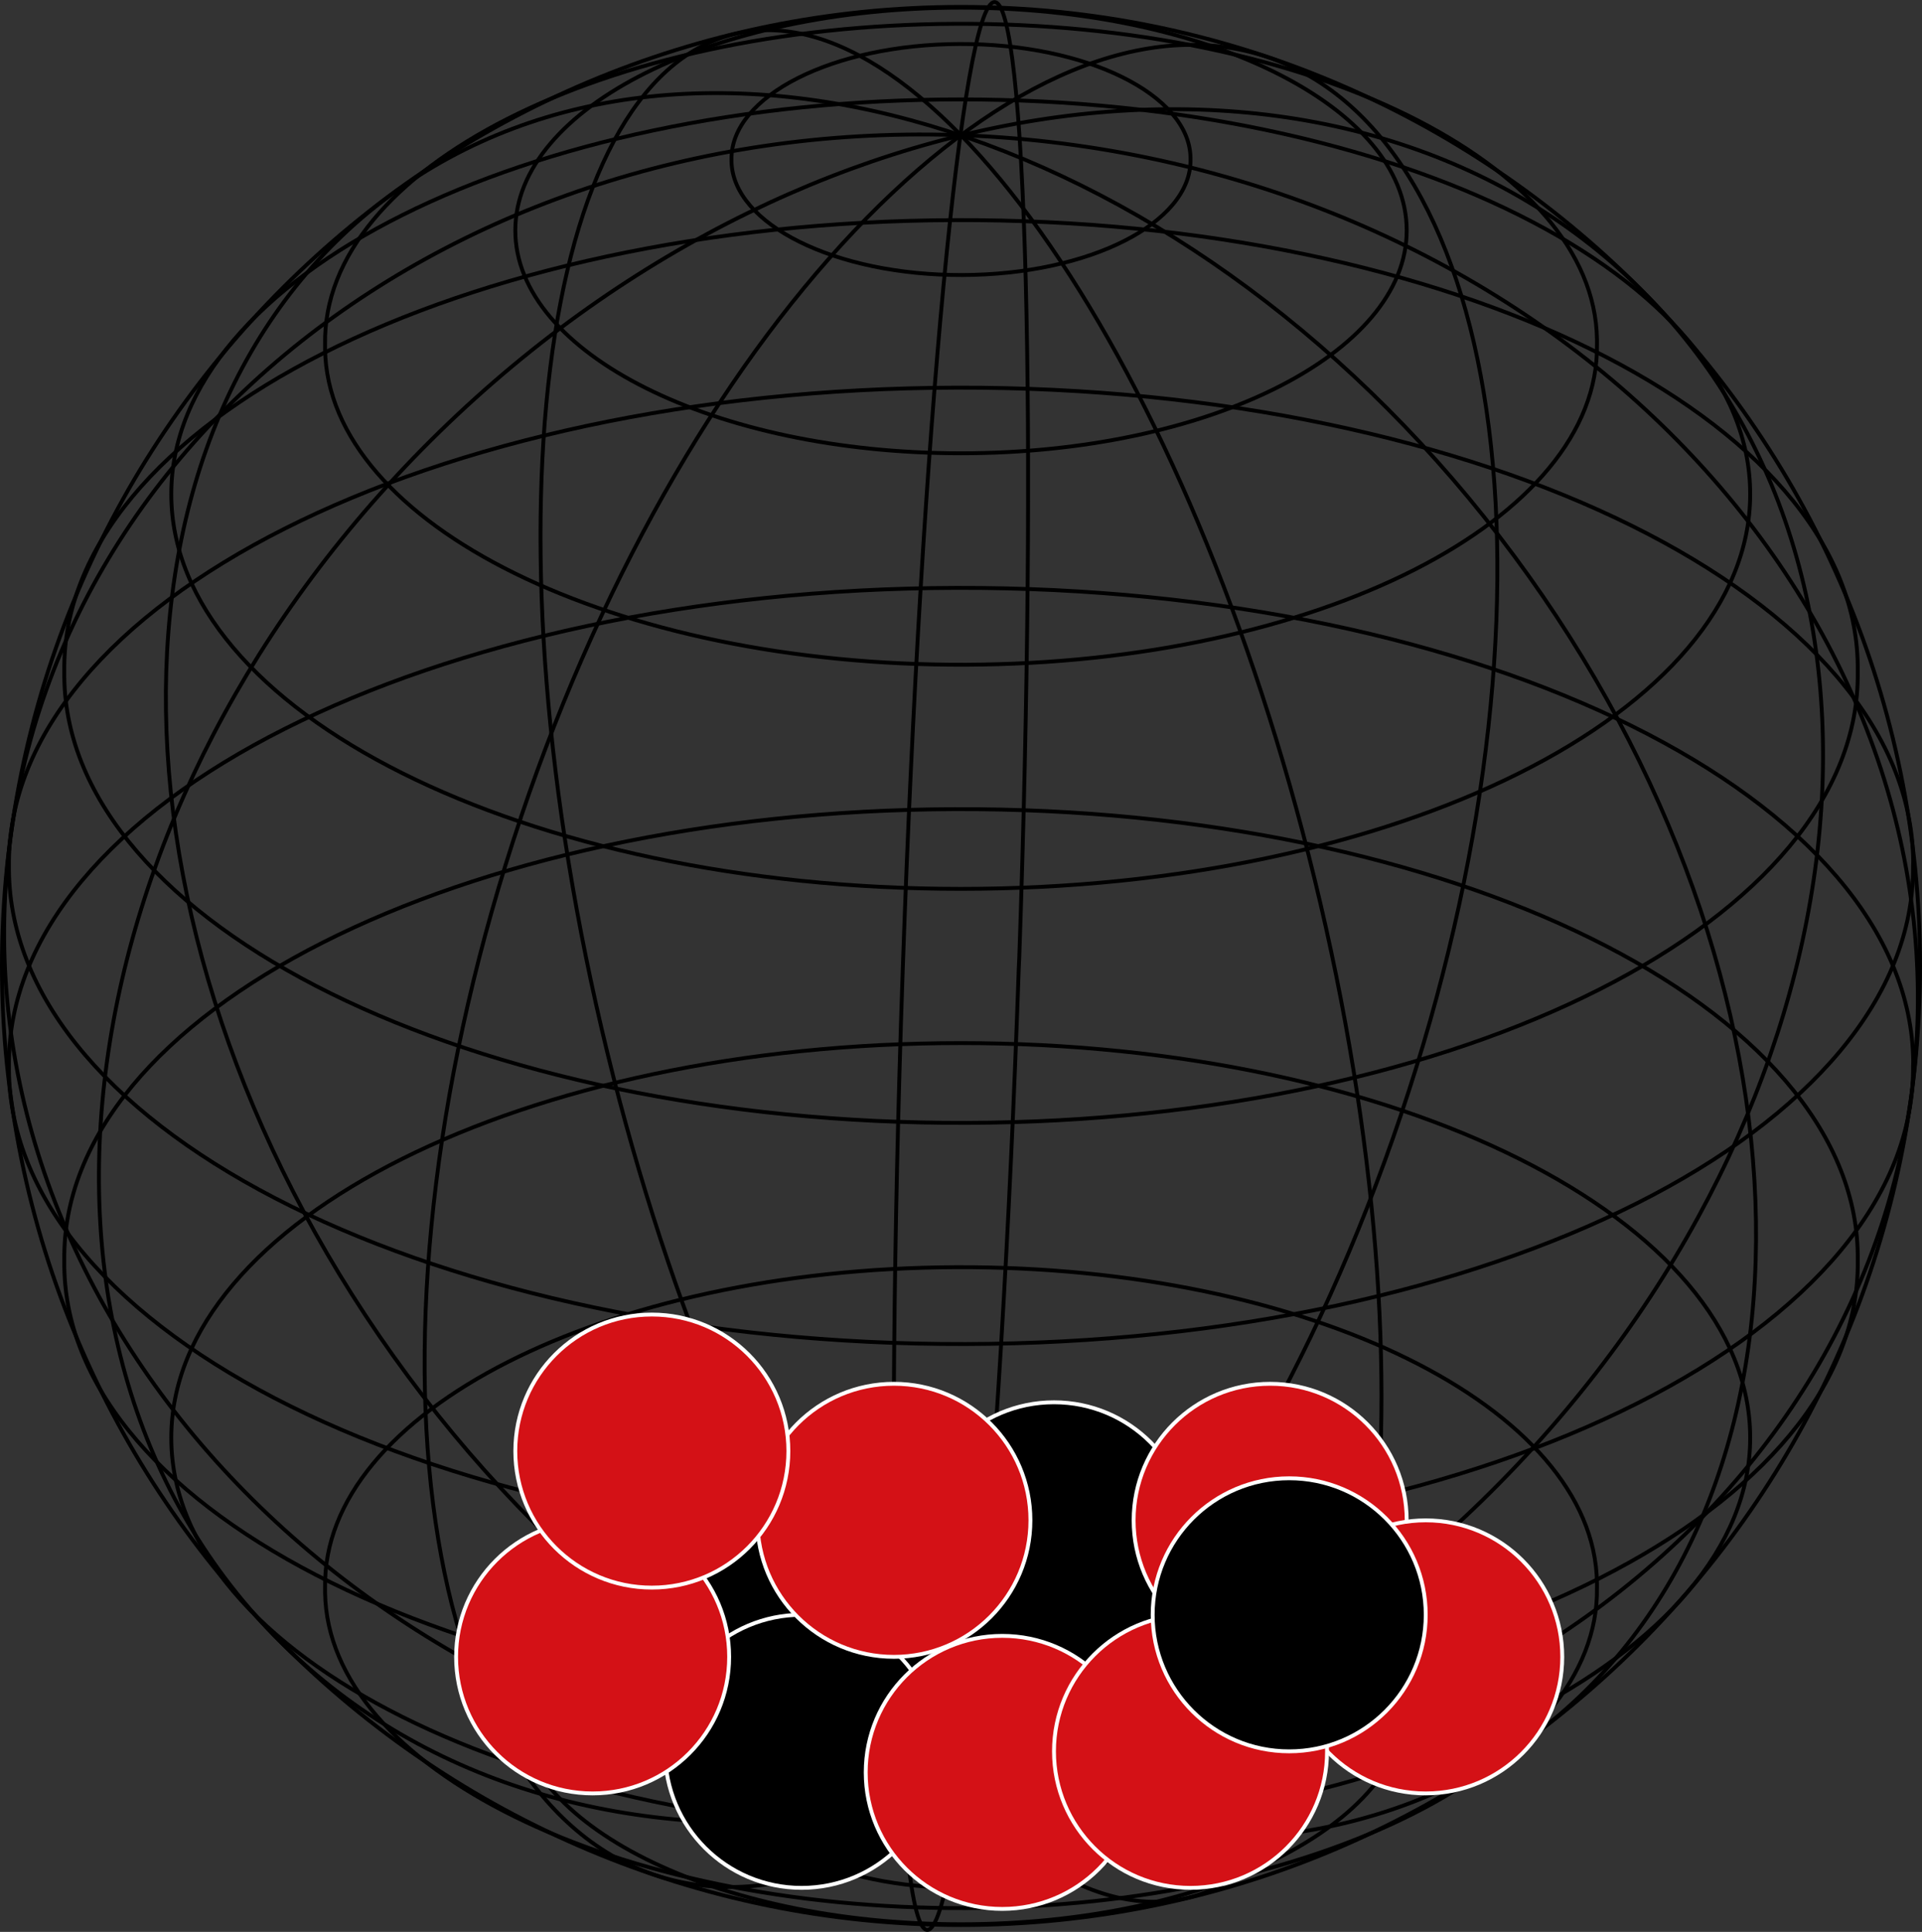 <svg id="Camada_1" data-name="Camada 1" xmlns="http://www.w3.org/2000/svg" viewBox="0 0 496.66 499.21"><rect x="0" y="0" width="496.66" height="499.21" fill="#333333" stroke="none"/><title>globe3</title><path d="M264,249.59c-4.73,136.79-15.3,248.08-23.59,248.58s-11.18-110-6.44-246.77l.1-2.85C238.84,111.76,249.4.46,257.69,0s11.18,110,6.44,246.77Z" transform="translate(-0.74 0.54)" style="fill:none;stroke:#000"/><path d="M362.8,287.43c-43.73,129.7-130.11,217.68-192.92,196.51S91.59,340.47,135.32,210.78l0-.06C179.07,81,265.45-7,328.26,14.2s78.29,143.47,34.55,273.16Z" transform="translate(-0.74 0.54)" style="fill:none;stroke:#000"/><path d="M383.77,387.16c-98,95.58-237.72,111.23-312.11,35S16.39,206.55,114.36,111,352.08-.25,426.47,76,481.75,291.58,383.77,387.16Z" transform="translate(-0.74 0.54)" style="fill:none;stroke:#000"/><path d="M278.73,37C414.28,56,510.9,166.29,494.52,283.4S355,480.08,219.41,461.12-12.76,331.86,3.62,214.75,143.17,18.07,278.73,37Z" transform="translate(-0.74 0.54)" style="fill:none;stroke:#000"/><path d="M392,143.11c81.51,110,83.59,246.54,4.64,305.07S187.63,465,106.12,355,22.53,108.5,101.48,50,310.5,33.15,392,143.11Z" transform="translate(-0.74 0.54)" style="fill:none;stroke:#000"/><path d="M340.48,226.78c32.43,133,17.79,250.75-32.69,263.07s-117.7-85.51-150.13-218.48S139.87,20.61,190.35,8.3,308.05,93.8,340.48,226.78Z" transform="translate(-0.74 0.54)" style="fill:none;stroke:#000"/><path d="M308.38,457.46c.21,16.38-26.17,29.74-58.93,29.85S190,474.22,189.76,457.84q0-.19,0-.38c-.21-16.38,26.17-29.74,58.93-29.85s59.48,13.09,59.69,29.47Q308.38,457.27,308.38,457.46Z" transform="translate(-0.74 0.54)" style="fill:none;stroke:#000"/><path d="M364.24,439.11c0,31.81-51.56,57.59-115.17,57.59S133.9,470.92,133.9,439.11h0c0-31.81,51.56-57.59,115.17-57.59S364.24,407.31,364.24,439.11Z" transform="translate(-0.74 0.54)" style="fill:none;stroke:#000"/><path d="M413.41,409.72c.7,45.38-72.3,82.46-163.06,82.81S85.44,456.38,84.74,411q0-.64,0-1.28C84,364.34,157,327.26,247.8,326.91s164.91,36.15,165.61,81.53Q413.42,409.08,413.41,409.72Z" transform="translate(-0.74 0.54)" style="fill:none;stroke:#000"/><path d="M453,371c0,56.32-91.32,102-204,102s-204-45.66-204-102,91.32-102,204-102S453,314.67,453,371Z" transform="translate(-0.74 0.54)" style="fill:none;stroke:#000"/><path d="M480.8,325.18c.84,64-102.23,116.2-230.21,116.62S18.19,390.68,17.35,326.69q0-.76,0-1.52c-.84-64,102.23-116.2,230.21-116.62S480,259.67,480.8,323.66Q480.81,324.42,480.8,325.18Z" transform="translate(-0.74 0.54)" style="fill:none;stroke:#000"/><path d="M495.09,274.94c.61,67.94-109,123.26-244.91,123.57S3.66,344,3.05,276q0-.55,0-1.11C2.44,207,112.09,151.68,248,151.37s246.52,54.52,247.13,122.46Q495.1,274.39,495.09,274.94Z" transform="translate(-0.74 0.54)" style="fill:none;stroke:#000"/><path d="M495.09,223.2c.61,67.94-109,123.26-244.91,123.57S3.66,292.25,3.05,224.31q0-.55,0-1.11C2.44,155.26,112.09,99.94,248,99.63s246.52,54.52,247.13,122.46Q495.1,222.64,495.09,223.2Z" transform="translate(-0.74 0.54)" style="fill:none;stroke:#000"/><path d="M480.8,173c.84,64-102.23,116.2-230.21,116.62S18.19,238.47,17.35,174.48q0-.76,0-1.52c-.84-64,102.23-116.2,230.21-116.62S480,107.46,480.8,171.45Q480.81,172.2,480.8,173Z" transform="translate(-0.74 0.54)" style="fill:none;stroke:#000"/><path d="M453,127.15c0,56.32-91.32,102-204,102s-204-45.66-204-102,91.32-102,204-102S453,70.82,453,127.15Z" transform="translate(-0.74 0.54)" style="fill:none;stroke:#000"/><path d="M413.41,88.42c.7,45.38-72.3,82.46-163.06,82.81S85.44,135.08,84.74,89.69q0-.64,0-1.28C84,43,157,6,247.8,5.61S412.71,41.76,413.41,87.14Q413.42,87.78,413.41,88.42Z" transform="translate(-0.74 0.54)" style="fill:none;stroke:#000"/><path d="M364.24,59c0,31.81-51.56,57.59-115.17,57.59S133.9,90.83,133.9,59,185.46,1.44,249.07,1.44,364.24,27.22,364.24,59Z" transform="translate(-0.74 0.54)" style="fill:none;stroke:#000"/><path d="M308.38,40.68c.21,16.38-26.17,29.74-58.93,29.85S190,57.44,189.76,41.06q0-.19,0-.38c-.21-16.38,26.17-29.74,58.93-29.85s59.48,13.09,59.69,29.47Q308.38,40.49,308.38,40.68Z" transform="translate(-0.74 0.54)" style="fill:none;stroke:#000"/><path d="M496.9,249.07c0,136.87-111,247.83-247.83,247.83S1.24,385.94,1.24,249.07,112.2,1.24,249.07,1.24,496.9,112.2,496.9,249.07Z" transform="translate(-0.74 0.54)" style="fill:none;stroke:#000"/><circle cx="213.05" cy="410.26" r="35.28" style="stroke:#fff;stroke-miterlimit:10"/><circle cx="207.14" cy="452.56" r="35.28" style="stroke:#fff;stroke-miterlimit:10"/><circle cx="272.36" cy="397.64" r="35.28" style="stroke:#fff;stroke-miterlimit:10"/><circle cx="328.22" cy="392.86" r="35.28" style="fill:#d41116;stroke:#fff;stroke-miterlimit:10"/><circle cx="153.14" cy="428.15" r="35.28" style="fill:#d41116;stroke:#fff;stroke-miterlimit:10"/><circle cx="230.99" cy="392.86" r="35.28" style="fill:#d41116;stroke:#fff;stroke-miterlimit:10"/><circle cx="258.99" cy="458" r="35.28" style="fill:#d41116;stroke:#fff;stroke-miterlimit:10"/><circle cx="168.44" cy="374.97" r="35.28" style="fill:#d41116;stroke:#fff;stroke-miterlimit:10"/><circle cx="368.42" cy="428.15" r="35.28" style="fill:#d41116;stroke:#fff;stroke-miterlimit:10"/><circle cx="307.64" cy="452.56" r="35.28" style="fill:#d41116;stroke:#fff;stroke-miterlimit:10"/><circle cx="333.14" cy="417.28" r="35.28" style="stroke:#fff;stroke-miterlimit:10"/></svg>